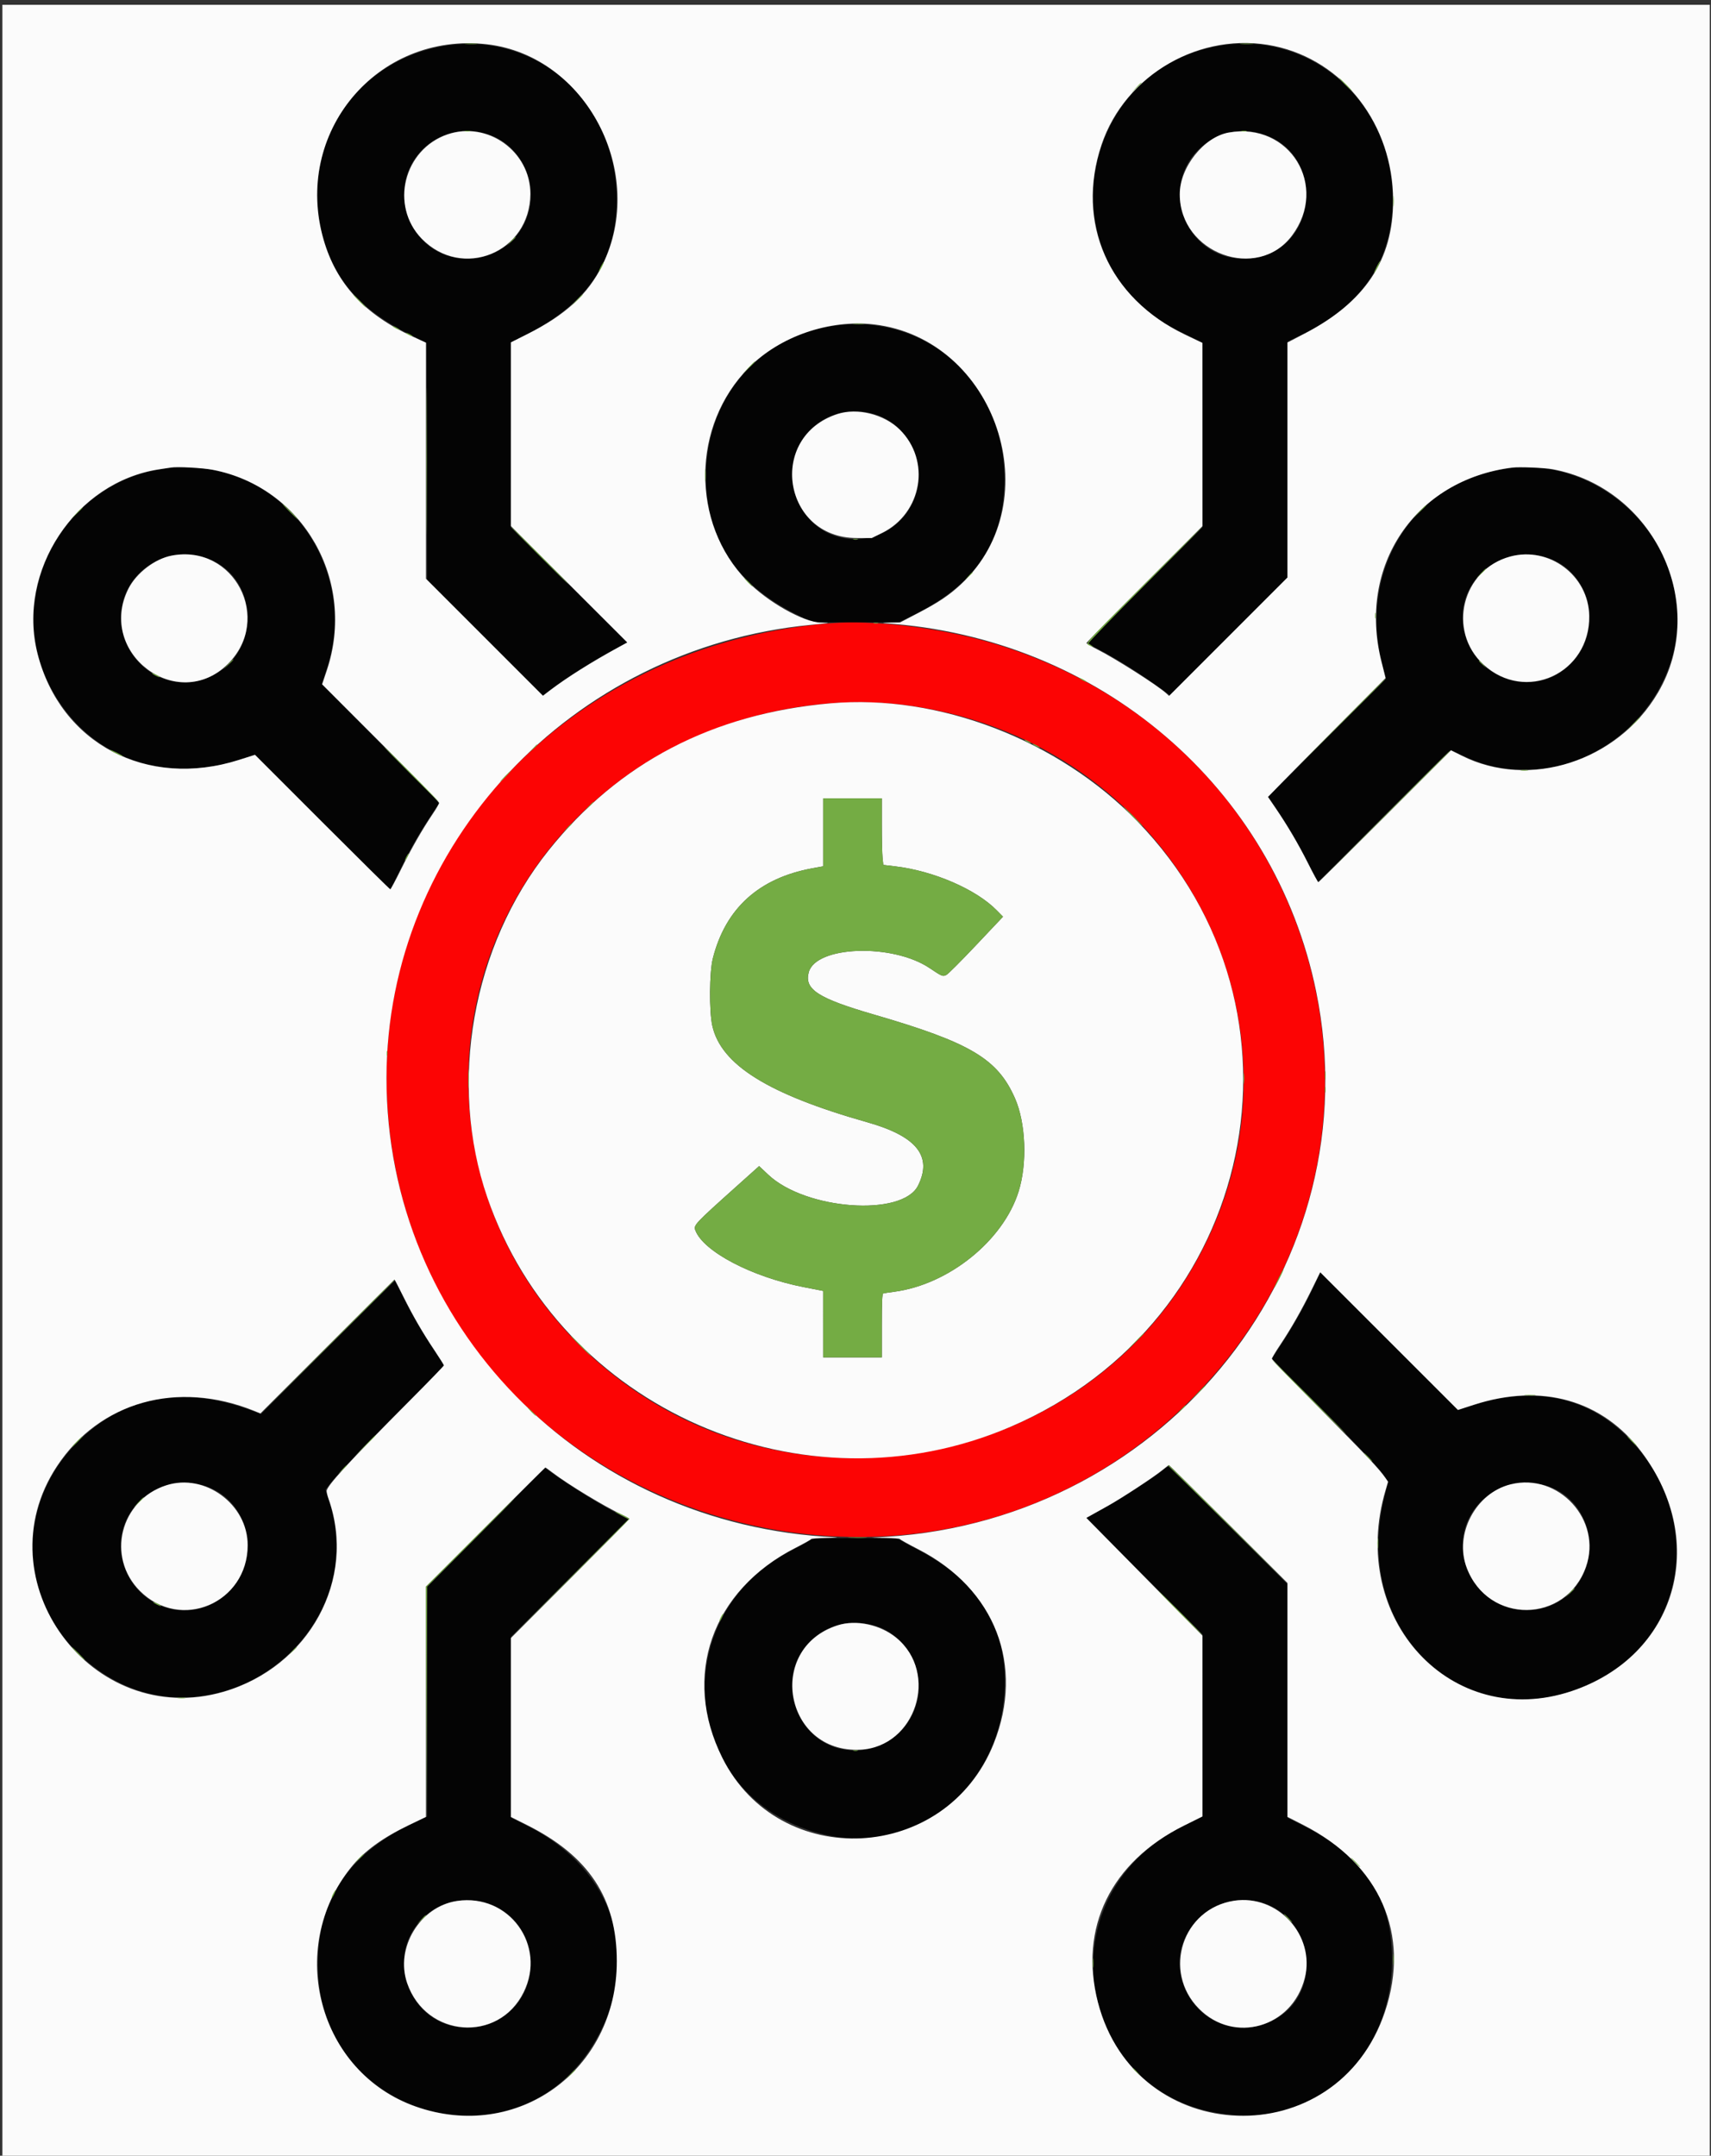 <svg id="svg" version="1.1" xmlns="http://www.w3.org/2000/svg" xmlns:xlink="http://www.w3.org/1999/xlink" width="400" height="503.776" viewBox="0, 0, 400,503.776"><rect x="0" y="0" width="400" height="503.776" fill="#333333" stroke="none"/><g id="svgg"><path id="path0" d="M102.238 11.034 C 82.194 15.256,70.234 34.760,75.356 54.871 C 77.982 65.179,84.174 72.306,95.435 77.980 L 99.720 80.140 99.792 107.835 L 99.863 135.529 113.362 149.026 L 126.861 162.523 129.434 160.632 C 133.034 157.986,138.612 154.478,142.977 152.115 L 146.681 150.109 133.050 136.663 L 119.419 123.217 119.430 101.631 L 119.441 80.046 123.706 77.830 C 137.600 70.611,144.103 60.720,144.165 46.713 C 144.269 23.284,124.391 6.368,102.238 11.034 M284.615 10.781 C 253.446 16.502,244.858 57.513,271.189 74.895 C 272.266 75.606,274.941 77.054,277.133 78.113 L 281.119 80.039 281.119 101.629 L 281.119 123.219 267.692 136.643 C 260.308 144.027,254.266 150.140,254.266 150.229 C 254.266 150.318,255.430 151.001,256.853 151.748 C 261.281 154.070,266.794 157.555,271.499 161.005 L 273.488 162.464 287.234 148.708 L 300.979 134.952 300.979 107.393 L 300.979 79.833 304.406 78.172 C 318.521 71.326,325.590 60.777,325.594 46.553 C 325.599 23.793,306.162 6.826,284.615 10.781 M114.006 31.358 C 121.430 33.640,125.815 42.192,123.500 49.873 C 119.628 62.724,102.006 64.291,96.126 52.308 C 90.167 40.163,101.075 27.382,114.006 31.358 M292.813 30.780 C 310.831 33.704,308.947 60.346,290.714 60.454 C 277.162 60.535,270.628 43.454,280.758 34.425 C 284.066 31.477,288.621 30.100,292.813 30.780 M193.706 76.349 C 176.684 79.387,165.035 93.604,165.035 111.341 C 165.035 125.695,171.935 136.358,185.751 143.356 L 189.894 145.455 199.989 145.455 L 210.083 145.455 214.015 143.492 C 228.216 136.403,234.826 126.364,234.825 111.888 C 234.824 88.929,215.723 72.420,193.706 76.349 M204.196 96.709 C 211.637 98.766,216.334 106.981,214.400 114.557 C 210.921 128.181,192.833 130.191,186.745 117.630 C 181.003 105.783,191.499 93.200,204.196 96.709 M39.478 109.378 C 15.818 111.814,0.979 137.801,11.068 159.133 C 19.144 176.207,37.219 183.609,56.026 177.543 L 59.604 176.389 75.385 192.168 C 84.065 200.847,91.216 207.890,91.276 207.820 C 91.337 207.750,92.339 205.741,93.502 203.357 C 95.965 198.309,97.713 195.222,100.613 190.795 L 102.704 187.603 96.177 181.004 C 92.588 177.375,86.407 171.129,82.441 167.125 L 75.232 159.844 76.340 156.470 C 84.510 131.590,65.062 106.744,39.478 109.378 M353.147 109.385 C 331.026 111.857,317.392 132.661,323.120 155.203 L 323.998 158.658 310.219 172.439 L 296.439 186.220 298.000 188.448 C 300.487 191.996,303.754 197.563,305.988 202.056 L 308.054 206.210 323.468 190.797 C 331.946 182.320,339.024 175.385,339.196 175.385 C 339.368 175.385,340.815 176.007,342.412 176.768 C 366.720 188.356,395.745 166.526,391.773 139.642 C 389.040 121.145,371.421 107.343,353.147 109.385 M46.646 129.932 C 61.666 133.473,61.620 155.176,46.585 159.015 C 37.000 161.462,27.773 153.571,28.315 143.392 C 28.798 134.337,37.677 127.817,46.646 129.932 M361.690 130.315 C 371.786 133.520,374.964 146.857,367.527 154.808 C 359.316 163.586,344.777 159.233,342.235 147.237 C 339.891 136.175,350.656 126.812,361.690 130.315 M307.133 300.632 C 305.028 305.094,302.468 309.660,299.659 313.963 L 297.300 317.576 305.812 326.131 C 316.841 337.215,322.197 342.850,323.493 344.733 L 324.538 346.249 323.677 349.698 C 314.961 384.603,347.935 409.767,377.063 390.440 C 395.213 378.397,397.027 352.870,380.913 336.257 C 371.390 326.438,358.795 323.727,344.313 328.380 L 340.839 329.496 324.755 313.433 L 308.671 297.370 307.133 300.632 M76.579 314.889 L 60.991 330.477 60.076 330.112 C 43.991 323.692,29.972 325.773,18.937 336.219 C 2.425 351.849,4.243 376.853,22.862 390.207 C 49.855 409.566,87.110 382.354,76.934 350.711 L 76.105 348.134 77.196 346.690 C 78.826 344.531,86.200 336.821,95.498 327.554 C 100.051 323.017,103.776 319.212,103.776 319.100 C 103.776 318.987,102.850 317.539,101.718 315.881 C 99.038 311.957,95.478 305.777,93.820 302.168 C 93.096 300.591,92.427 299.301,92.335 299.301 C 92.243 299.301,85.153 306.315,76.579 314.889 M271.888 343.527 C 270.096 345.078,262.293 350.131,258.085 352.465 L 253.932 354.769 267.526 368.365 L 281.119 381.960 281.119 403.244 L 281.119 424.528 276.570 426.779 C 241.617 444.067,252.824 494.426,291.608 494.354 C 310.766 494.319,325.500 478.442,325.437 457.902 C 325.392 443.465,319.128 433.989,304.822 426.719 L 300.979 424.766 300.979 397.487 L 300.979 370.208 287.202 356.433 C 279.624 348.856,273.299 342.662,273.146 342.669 C 272.993 342.675,272.427 343.061,271.888 343.527 M113.634 356.923 L 99.860 370.859 99.860 397.677 L 99.860 424.495 95.734 426.489 C 81.413 433.410,74.240 444.336,74.284 459.161 C 74.392 495.196,121.414 507.924,139.285 476.755 C 150.214 457.695,143.638 436.951,123.438 426.769 L 119.443 424.755 119.442 403.637 L 119.441 382.520 133.190 368.768 L 146.939 355.017 145.148 354.115 C 140.522 351.785,132.613 346.890,128.529 343.828 L 127.407 342.987 113.634 356.923 M47.273 347.039 C 58.059 350.005,61.560 363.832,53.573 371.919 C 45.374 380.218,31.654 376.322,28.695 364.855 C 25.861 353.869,36.167 343.986,47.273 347.039 M360.420 346.902 C 369.734 348.877,374.462 359.865,369.777 368.653 C 364.609 378.349,350.819 378.974,344.645 369.790 C 336.901 358.271,346.736 344.001,360.420 346.902 M189.650 359.711 C 189.650 359.860,187.762 360.938,185.453 362.108 C 154.318 377.878,159.428 421.418,193.287 428.844 C 214.470 433.490,234.015 417.351,234.884 394.498 C 235.432 380.065,228.814 369.567,214.451 362.088 C 212.198 360.915,210.284 359.840,210.196 359.698 C 209.977 359.343,189.650 359.356,189.650 359.711 M204.395 379.862 C 211.630 381.847,216.308 390.157,214.400 397.634 C 210.924 411.247,192.717 413.265,186.728 400.699 C 181.001 388.681,191.481 376.320,204.395 379.862 M112.389 444.360 C 120.398 446.007,125.476 453.855,123.775 461.958 C 120.825 476.008,102.003 478.256,95.896 465.288 C 90.586 454.013,100.173 441.847,112.389 444.360 M293.846 444.339 C 307.237 447.163,309.792 466.043,297.609 472.141 C 288.745 476.578,278.770 472.025,276.218 462.378 C 273.458 451.946,283.106 442.074,293.846 444.339 " stroke="none" fill="#040404" fill-rule="evenodd"></path><path id="path1" d="M194.266 145.638 C 126.336 151.054,80.046 208.644,92.338 272.448 C 108.834 358.072,219.375 389.082,280.291 325.175 C 335.913 266.823,309.092 172.138,230.645 149.908 C 219.076 146.629,204.009 144.861,194.266 145.638 M212.556 164.887 C 276.847 173.880,310.998 243.217,277.965 297.690 C 250.622 342.781,187.987 354.643,145.338 322.808 C 96.789 286.568,97.684 215.726,147.133 180.786 C 165.332 167.926,190.521 161.805,212.556 164.887 " stroke="none" fill="#fc0404" fill-rule="evenodd"></path><path id="path2" d="M0.559 252.448 L 0.559 503.776 200.140 503.776 L 399.720 503.776 399.720 252.448 L 399.720 1.119 200.140 1.119 L 0.559 1.119 0.559 252.448 M113.846 10.347 C 137.039 13.007,151.415 40.507,140.826 61.958 C 137.471 68.756,132.174 73.625,123.295 78.073 L 119.441 80.004 119.441 101.469 L 119.441 122.935 133.042 136.539 L 146.644 150.143 144.721 151.192 C 138.360 154.663,132.440 158.384,128.572 161.343 L 126.934 162.596 113.257 148.921 L 99.580 135.247 99.580 107.666 L 99.580 80.086 96.409 78.622 C 85.235 73.466,78.644 66.303,75.668 56.082 C 68.390 31.083,88.158 7.401,113.846 10.347 M297.902 10.759 C 314.139 14.174,325.665 29.147,325.686 46.853 C 325.702 60.707,319.131 70.595,305.029 77.939 L 300.979 80.047 300.979 107.507 L 300.979 134.967 287.143 148.801 L 273.307 162.634 272.668 162.044 C 270.689 160.218,260.709 153.860,256.514 151.754 C 255.124 151.055,253.986 150.390,253.986 150.276 C 253.986 150.161,260.091 143.964,267.552 136.503 L 281.119 122.939 281.108 101.540 L 281.098 80.140 277.056 78.205 C 259.174 69.644,251.419 52.068,257.499 33.882 C 263.021 17.365,280.835 7.170,297.902 10.759 M104.615 31.408 C 94.386 34.923,91.113 48.084,98.563 55.749 C 108.068 65.529,123.930 59.018,123.983 45.315 C 124.021 35.413,113.969 28.195,104.615 31.408 M287.273 30.967 C 281.453 31.982,275.804 39.096,275.804 45.411 C 275.804 59.212,293.960 65.874,302.052 55.042 C 310.697 43.472,301.498 28.487,287.273 30.967 M204.232 75.806 C 232.842 79.084,245.608 116.975,224.686 136.514 C 221.898 139.118,219.405 140.786,214.444 143.369 L 210.440 145.455 207.947 145.505 C 206.532 145.534,206.059 145.595,206.853 145.648 C 256.977 148.968,297.929 183.931,307.701 231.748 C 320.622 294.977,273.338 354.955,207.273 359.137 L 203.776 359.359 207.040 359.400 C 208.834 359.422,210.345 359.545,210.396 359.672 C 210.448 359.799,212.398 360.884,214.730 362.082 C 232.653 371.296,239.603 389.249,232.306 407.481 C 221.128 435.409,182.176 437.428,168.864 410.769 C 159.349 391.716,166.350 371.691,186.021 361.691 C 187.940 360.716,189.552 359.810,189.604 359.679 C 189.655 359.548,191.354 359.416,193.380 359.387 C 195.406 359.357,196.245 359.295,195.245 359.248 C 136.024 356.491,90.301 309.691,90.355 251.888 C 90.407 197.467,133.507 151.453,189.510 146.029 C 194.303 145.565,194.412 145.541,191.940 145.496 C 187.872 145.423,179.484 140.704,174.672 135.781 C 161.431 122.236,161.629 99.400,175.105 85.871 C 182.349 78.598,193.867 74.618,204.232 75.806 M195.804 96.751 C 179.314 102.083,182.983 125.734,200.301 125.734 L 203.819 125.734 206.228 124.541 C 215.583 119.904,217.669 107.595,210.323 100.378 C 206.688 96.806,200.452 95.248,195.804 96.751 M49.738 109.790 C 70.926 113.870,83.407 135.819,76.399 156.678 L 75.308 159.925 88.983 173.598 C 96.504 181.118,102.657 187.434,102.657 187.634 C 102.657 187.834,102.002 188.967,101.201 190.152 C 98.735 193.803,96.132 198.349,93.734 203.195 C 92.472 205.745,91.352 207.832,91.245 207.832 C 91.138 207.832,83.976 200.758,75.329 192.112 L 59.608 176.393 55.888 177.576 C 34.337 184.430,14.136 173.787,8.771 152.751 C 3.852 133.464,17.676 112.564,37.265 109.673 C 38.384 109.508,39.615 109.317,40.000 109.250 C 41.363 109.012,47.446 109.349,49.738 109.790 M362.937 109.654 C 386.729 114.019,399.646 141.367,387.601 161.871 C 378.159 177.943,357.562 184.550,341.714 176.591 L 339.213 175.335 323.801 190.744 C 315.325 199.220,308.305 206.154,308.201 206.154 C 308.098 206.154,307.006 204.153,305.775 201.708 C 303.467 197.122,301.049 193.019,298.118 188.712 L 296.432 186.234 299.473 183.117 C 301.146 181.403,307.332 175.151,313.220 169.225 L 323.925 158.450 322.940 154.539 C 317.304 132.172,330.846 112.153,353.566 109.266 C 355.118 109.068,361.095 109.316,362.937 109.654 M40.140 129.838 C 36.212 130.581,31.836 133.942,30.004 137.622 C 22.547 152.595,41.555 166.871,53.310 155.126 C 63.841 144.605,54.713 127.079,40.140 129.838 M353.055 130.060 C 341.797 133.110,338.256 147.397,346.802 155.289 C 356.605 164.341,371.720 157.387,371.524 143.915 C 371.386 134.515,362.160 127.593,353.055 130.060 M194.126 164.363 C 166.581 166.785,144.647 178.231,128.249 198.741 C 110.387 221.082,104.730 253.134,113.932 279.860 C 130.973 329.353,187.754 354.226,236.236 333.434 C 293.772 308.760,308.957 236.271,265.881 191.922 C 247.379 172.875,219.426 162.139,194.126 164.363 M206.154 192.686 C 206.154 196.048,206.232 199.547,206.328 200.462 L 206.501 202.125 209.335 202.463 C 218.254 203.527,228.168 207.818,232.977 212.695 L 234.486 214.225 228.229 220.844 C 224.788 224.485,221.655 227.624,221.266 227.822 C 220.396 228.263,220.269 228.212,217.309 226.229 C 208.620 220.404,190.734 221.030,189.068 227.216 C 187.995 231.201,191.217 233.290,204.304 237.092 C 226.878 243.651,233.231 247.423,237.291 256.679 C 239.827 262.460,240.189 271.880,238.129 278.455 C 234.533 289.927,221.824 300.174,209.091 301.868 C 207.860 302.032,206.696 302.210,206.503 302.263 C 206.235 302.338,206.154 304.083,206.154 309.781 L 206.154 317.203 199.301 317.203 L 192.448 317.203 192.447 309.441 L 192.446 301.678 187.901 300.791 C 175.792 298.427,164.447 292.488,162.560 287.525 C 162.101 286.316,162.336 286.064,172.217 277.210 L 177.467 272.506 179.620 274.532 C 188.375 282.768,210.958 284.401,214.622 277.063 C 218.047 270.202,214.299 265.529,202.754 262.265 C 179.608 255.722,168.559 248.845,166.523 239.712 C 165.765 236.313,165.835 227.183,166.643 223.985 C 169.605 212.273,177.425 205.195,189.929 202.907 L 192.448 202.446 192.448 194.510 L 192.448 186.573 199.301 186.573 L 206.154 186.573 206.154 192.686 M344.619 328.274 C 360.427 323.162,374.595 327.161,383.757 339.320 C 399.664 360.430,391.885 387.028,367.413 395.202 C 339.311 404.587,314.990 378.278,323.940 348.175 L 324.503 346.279 323.880 345.377 C 322.427 343.274,319.539 340.216,308.751 329.354 C 302.476 323.038,297.343 317.715,297.343 317.527 C 297.343 317.338,298.204 315.898,299.256 314.326 C 301.832 310.478,304.230 306.273,306.640 301.380 L 308.641 297.314 324.740 313.405 L 340.839 329.496 344.619 328.274 M94.298 303.007 C 96.714 307.834,98.687 311.240,101.588 315.586 C 102.792 317.389,103.776 318.962,103.776 319.081 C 103.776 319.200,100.271 322.822,95.986 327.131 C 81.432 341.768,76.364 347.277,76.364 348.457 C 76.364 348.767,76.560 349.571,76.800 350.245 C 83.488 368.986,72.270 389.571,52.209 395.367 C 21.469 404.249,-4.296 369.350,13.301 342.666 C 23.253 327.576,41.529 322.454,59.464 329.728 L 60.886 330.305 76.526 314.663 C 85.128 306.060,92.197 299.021,92.235 299.021 C 92.273 299.021,93.201 300.815,94.298 303.007 M287.202 356.153 L 300.979 369.928 300.979 397.262 L 300.979 424.595 304.620 426.446 C 322.642 435.611,329.838 452.010,323.780 470.115 C 312.554 503.667,265.564 502.141,256.677 467.934 C 252.164 450.566,259.684 435.134,276.806 426.626 L 281.119 424.483 281.115 403.360 L 281.111 382.238 267.541 368.478 L 253.970 354.718 255.167 354.046 C 255.825 353.676,257.559 352.709,259.021 351.899 C 262.170 350.151,269.766 345.164,271.748 343.542 C 272.517 342.913,273.209 342.393,273.286 342.388 C 273.362 342.382,279.624 348.576,287.202 356.153 M129.182 344.143 C 132.869 346.944,141.210 352.000,145.389 353.968 C 146.348 354.419,147.133 354.860,147.133 354.948 C 147.133 355.035,140.902 361.337,133.287 368.951 L 119.441 382.795 119.441 403.703 L 119.441 424.611 123.147 426.466 C 137.652 433.725,144.196 443.628,144.196 458.322 C 144.196 483.859,120.921 500.656,97.150 492.274 C 74.550 484.305,66.752 455.428,82.063 436.400 C 85.097 432.628,89.396 429.487,95.594 426.512 L 99.580 424.599 99.580 397.685 L 99.580 370.771 113.495 356.854 C 121.149 349.200,127.452 342.937,127.503 342.937 C 127.553 342.937,128.309 343.480,129.182 344.143 M38.881 347.101 C 28.105 350.585,24.784 363.852,32.704 371.781 C 42.201 381.288,57.867 374.651,57.898 361.108 C 57.920 351.570,47.895 344.187,38.881 347.101 M353.171 346.872 C 344.967 348.905,339.909 358.531,342.903 366.411 C 347.929 379.638,366.073 379.465,370.772 366.146 C 374.607 355.276,364.393 344.091,353.171 346.872 M195.804 379.828 C 178.937 385.282,183.413 409.761,201.118 408.888 C 214.065 408.250,219.631 390.999,209.552 382.747 C 205.758 379.641,200.100 378.439,195.804 379.828 M106.882 444.236 C 98.208 445.502,92.322 455.200,95.201 463.480 C 99.622 476.192,116.522 477.498,122.410 465.584 C 127.830 454.618,118.992 442.467,106.882 444.236 M288.504 444.187 C 276.458 446.021,271.672 460.685,280.277 469.395 C 288.526 477.745,302.102 473.826,305.033 462.249 C 307.548 452.310,298.696 442.636,288.504 444.187 " stroke="none" fill="#fbfbfb" fill-rule="evenodd"></path><path id="path3" d="M108.890 10.276 C 109.625 10.334,110.758 10.333,111.407 10.274 C 112.056 10.216,111.455 10.168,110.070 10.169 C 108.685 10.170,108.154 10.218,108.890 10.276 M290.140 10.276 C 290.871 10.333,292.066 10.333,292.797 10.276 C 293.528 10.218,292.930 10.171,291.469 10.171 C 290.007 10.171,289.409 10.218,290.140 10.276 M314.406 19.720 C 315.241 20.566,315.988 21.259,316.065 21.259 C 316.142 21.259,315.521 20.566,314.685 19.720 C 313.850 18.874,313.103 18.182,313.026 18.182 C 312.949 18.182,313.570 18.874,314.406 19.720 M265.581 20.490 L 264.476 21.678 265.664 20.573 C 266.770 19.544,266.982 19.301,266.770 19.301 C 266.724 19.301,266.189 19.836,265.581 20.490 M108.745 30.687 C 109.092 30.754,109.596 30.752,109.863 30.682 C 110.131 30.612,109.846 30.557,109.231 30.560 C 108.615 30.563,108.397 30.620,108.745 30.687 M290.283 30.687 C 290.631 30.754,291.134 30.752,291.402 30.682 C 291.669 30.612,291.385 30.557,290.769 30.560 C 290.154 30.563,289.935 30.620,290.283 30.687 M325.688 46.993 C 325.688 48.147,325.738 48.619,325.798 48.042 C 325.859 47.465,325.859 46.521,325.798 45.944 C 325.738 45.367,325.688 45.839,325.688 46.993 M119.426 56.434 L 118.462 57.483 119.510 56.519 C 120.087 55.988,120.559 55.516,120.559 55.470 C 120.559 55.256,120.323 55.457,119.426 56.434 M321.818 62.378 C 321.428 63.147,321.172 63.776,321.249 63.776 C 321.326 63.776,321.708 63.147,322.098 62.378 C 322.488 61.608,322.744 60.979,322.667 60.979 C 322.590 60.979,322.208 61.608,321.818 62.378 M140.420 62.378 C 140.106 62.993,139.912 63.497,139.989 63.497 C 140.066 63.497,140.385 62.993,140.699 62.378 C 141.013 61.762,141.207 61.259,141.130 61.259 C 141.053 61.259,140.734 61.762,140.420 62.378 M83.916 70.350 C 84.752 71.196,85.498 71.888,85.575 71.888 C 85.652 71.888,85.031 71.196,84.196 70.350 C 83.360 69.503,82.614 68.811,82.537 68.811 C 82.460 68.811,83.080 69.503,83.916 70.350 M134.675 70.280 L 133.287 71.748 134.755 70.360 C 135.563 69.597,136.224 68.936,136.224 68.892 C 136.224 68.683,135.965 68.915,134.675 70.280 M199.658 75.730 C 200.316 75.789,201.323 75.788,201.896 75.728 C 202.468 75.668,201.930 75.619,200.699 75.620 C 199.469 75.621,199.000 75.671,199.658 75.730 M91.748 76.209 C 91.748 76.286,92.126 76.545,92.587 76.783 C 93.049 77.022,93.427 77.154,93.427 77.077 C 93.427 77.000,93.049 76.742,92.587 76.503 C 92.126 76.265,91.748 76.132,91.748 76.209 M95.385 78.182 C 95.769 78.402,96.210 78.582,96.364 78.582 C 96.517 78.582,96.329 78.402,95.944 78.182 C 95.559 77.962,95.119 77.782,94.965 77.782 C 94.811 77.782,95.000 77.962,95.385 78.182 M99.715 107.832 C 99.715 123.063,99.749 129.253,99.790 121.587 C 99.832 113.922,99.832 101.460,99.790 93.895 C 99.749 86.330,99.715 92.601,99.715 107.832 M174.955 85.944 L 173.566 87.413 175.035 86.025 C 176.400 84.735,176.632 84.476,176.423 84.476 C 176.379 84.476,175.718 85.136,174.955 85.944 M164.853 111.049 C 164.853 112.357,164.901 112.892,164.960 112.238 C 165.019 111.584,165.019 110.514,164.960 109.860 C 164.901 109.206,164.853 109.741,164.853 111.049 M67.692 119.580 C 68.683 120.580,69.557 121.399,69.634 121.399 C 69.711 121.399,68.963 120.580,67.972 119.580 C 66.981 118.580,66.107 117.762,66.030 117.762 C 65.953 117.762,66.701 118.580,67.692 119.580 M331.739 119.650 L 330.210 121.259 331.818 119.730 C 332.703 118.889,333.427 118.165,333.427 118.121 C 333.427 117.914,333.159 118.156,331.739 119.650 M17.752 120.070 L 16.364 121.538 17.832 120.150 C 18.640 119.387,19.301 118.726,19.301 118.682 C 19.301 118.473,19.042 118.705,17.752 120.070 M126.014 129.790 C 129.704 133.483,132.786 136.503,132.863 136.503 C 132.940 136.503,129.984 133.483,126.294 129.790 C 122.604 126.098,119.522 123.077,119.445 123.077 C 119.368 123.077,122.324 126.098,126.014 129.790 M267.481 136.574 C 252.674 151.384,253.625 150.300,254.895 150.915 C 255.663 151.287,255.722 151.290,255.275 150.933 C 254.984 150.700,254.606 150.456,254.436 150.390 C 254.265 150.324,260.230 144.152,267.691 136.674 C 275.152 129.195,281.194 123.077,281.117 123.077 C 281.040 123.077,274.904 129.151,267.481 136.574 M199.510 126.067 C 199.780 126.137,200.220 126.137,200.490 126.067 C 200.759 125.997,200.538 125.939,200.000 125.939 C 199.462 125.939,199.241 125.997,199.510 126.067 M346.141 134.056 L 345.035 135.245 346.224 134.139 C 347.329 133.111,347.541 132.867,347.329 132.867 C 347.284 132.867,346.749 133.402,346.141 134.056 M226.416 134.615 L 225.594 135.524 226.503 134.703 C 227.003 134.251,227.413 133.842,227.413 133.794 C 227.413 133.578,227.182 133.768,226.416 134.615 M174.825 136.084 C 175.347 136.622,175.837 137.063,175.914 137.063 C 175.991 137.063,175.627 136.622,175.105 136.084 C 174.583 135.545,174.093 135.105,174.016 135.105 C 173.939 135.105,174.303 135.545,174.825 136.084 M321.469 143.916 C 321.472 144.531,321.530 144.750,321.596 144.402 C 321.663 144.054,321.661 143.551,321.591 143.283 C 321.521 143.016,321.466 143.301,321.469 143.916 M204.266 145.647 C 204.535 145.718,204.976 145.718,205.245 145.647 C 205.514 145.577,205.294 145.519,204.755 145.519 C 204.217 145.519,203.997 145.577,204.266 145.647 M53.274 155.315 L 52.168 156.503 53.357 155.398 C 54.462 154.369,54.674 154.126,54.462 154.126 C 54.417 154.126,53.882 154.661,53.274 155.315 M345.734 154.493 C 345.734 154.541,346.143 154.950,346.643 155.402 L 347.552 156.224 346.731 155.315 C 345.965 154.467,345.734 154.277,345.734 154.493 M35.524 157.340 C 35.524 157.531,37.237 158.381,37.365 158.253 C 37.426 158.192,37.037 157.933,36.500 157.677 C 35.963 157.421,35.524 157.270,35.524 157.340 M252.308 158.447 C 252.308 158.524,252.685 158.782,253.147 159.021 C 253.608 159.260,253.986 159.392,253.986 159.315 C 253.986 159.238,253.608 158.980,253.147 158.741 C 252.685 158.503,252.308 158.370,252.308 158.447 M313.006 169.441 L 302.238 180.280 313.077 169.512 C 323.151 159.504,324.042 158.601,323.845 158.601 C 323.806 158.601,318.928 163.479,313.006 169.441 M381.809 169.161 L 380.280 170.769 381.888 169.240 C 383.382 167.820,383.625 167.552,383.417 167.552 C 383.373 167.552,382.650 168.276,381.809 169.161 M240.000 173.287 C 240.385 173.507,240.825 173.686,240.979 173.686 C 241.133 173.686,240.944 173.507,240.559 173.287 C 240.175 173.067,239.734 172.887,239.580 172.887 C 239.427 172.887,239.615 173.067,240.000 173.287 M241.399 173.832 C 241.399 173.909,241.776 174.167,242.238 174.406 C 242.699 174.644,243.077 174.777,243.077 174.700 C 243.077 174.623,242.699 174.365,242.238 174.126 C 241.776 173.887,241.399 173.755,241.399 173.832 M124.598 174.895 L 123.776 175.804 124.685 174.983 C 125.533 174.217,125.723 173.986,125.507 173.986 C 125.459 173.986,125.050 174.395,124.598 174.895 M96.084 180.979 C 99.620 184.517,102.576 187.413,102.653 187.413 C 102.730 187.413,99.900 184.517,96.364 180.979 C 92.828 177.441,89.872 174.545,89.795 174.545 C 89.718 174.545,92.548 177.441,96.084 180.979 M25.734 175.243 C 25.734 175.431,28.566 176.842,28.691 176.717 C 28.749 176.659,28.107 176.275,27.265 175.862 C 26.423 175.449,25.734 175.170,25.734 175.243 M323.496 190.839 L 308.112 206.294 323.566 190.910 C 332.066 182.449,339.021 175.494,339.021 175.455 C 339.021 175.259,337.795 176.474,323.496 190.839 M355.594 180.060 C 356.017 180.125,356.710 180.125,357.133 180.060 C 357.556 179.996,357.210 179.944,356.364 179.944 C 355.517 179.944,355.171 179.996,355.594 180.060 M118.042 181.399 C 117.363 182.091,116.870 182.657,116.946 182.657 C 117.023 182.657,117.642 182.091,118.322 181.399 C 119.001 180.706,119.494 180.140,119.417 180.140 C 119.340 180.140,118.721 180.706,118.042 181.399 M192.448 194.510 L 192.448 202.446 189.929 202.907 C 177.425 205.195,169.605 212.273,166.643 223.985 C 165.835 227.183,165.765 236.313,166.523 239.712 C 168.559 248.845,179.608 255.722,202.754 262.265 C 214.299 265.529,218.047 270.202,214.622 277.063 C 210.958 284.401,188.375 282.768,179.620 274.532 L 177.467 272.506 172.217 277.210 C 162.336 286.064,162.101 286.316,162.560 287.525 C 164.447 292.488,175.792 298.427,187.901 300.791 L 192.446 301.678 192.447 309.441 L 192.448 317.203 199.301 317.203 L 206.154 317.203 206.154 309.781 C 206.154 304.083,206.235 302.338,206.503 302.263 C 206.696 302.210,207.860 302.032,209.091 301.868 C 221.824 300.174,234.533 289.927,238.129 278.455 C 240.189 271.880,239.827 262.460,237.291 256.679 C 233.231 247.423,226.878 243.651,204.304 237.092 C 191.217 233.290,187.995 231.201,189.068 227.216 C 190.734 221.030,208.620 220.404,217.309 226.229 C 220.269 228.212,220.396 228.263,221.266 227.822 C 221.655 227.624,224.788 224.485,228.229 220.844 L 234.486 214.225 232.977 212.695 C 228.168 207.818,218.254 203.527,209.335 202.463 L 206.501 202.125 206.328 200.462 C 206.232 199.547,206.154 196.048,206.154 192.686 L 206.154 186.573 199.301 186.573 L 192.448 186.573 192.448 194.510 M137.607 188.462 L 136.643 189.510 137.692 188.547 C 138.669 187.649,138.870 187.413,138.656 187.413 C 138.610 187.413,138.137 187.885,137.607 188.462 M264.755 190.769 C 265.979 192.000,267.043 193.007,267.120 193.007 C 267.197 193.007,266.259 192.000,265.035 190.769 C 263.811 189.538,262.747 188.531,262.670 188.531 C 262.594 188.531,263.532 189.538,264.755 190.769 M132.572 193.497 L 131.608 194.545 132.657 193.581 C 133.634 192.684,133.835 192.448,133.621 192.448 C 133.575 192.448,133.103 192.920,132.572 193.497 M94.965 200.280 C 94.726 200.741,94.594 201.119,94.671 201.119 C 94.748 201.119,95.006 200.741,95.245 200.280 C 95.483 199.818,95.616 199.441,95.539 199.441 C 95.462 199.441,95.204 199.818,94.965 200.280 M90.415 246.154 C 90.415 246.692,90.472 246.913,90.542 246.643 C 90.613 246.374,90.613 245.934,90.542 245.664 C 90.472 245.395,90.415 245.615,90.415 246.154 M109.479 252.168 C 109.480 254.168,109.524 254.949,109.578 253.904 C 109.632 252.860,109.632 251.223,109.577 250.268 C 109.523 249.313,109.479 250.168,109.479 252.168 M309.737 251.329 C 309.739 252.252,309.791 252.596,309.853 252.093 C 309.915 251.590,309.914 250.835,309.850 250.415 C 309.786 249.994,309.735 250.406,309.737 251.329 M290.723 252.028 C 290.723 253.182,290.773 253.654,290.833 253.077 C 290.893 252.500,290.893 251.556,290.833 250.979 C 290.773 250.402,290.723 250.874,290.723 252.028 M309.721 254.685 C 309.724 255.301,309.781 255.520,309.848 255.172 C 309.915 254.824,309.913 254.320,309.843 254.053 C 309.773 253.785,309.718 254.070,309.721 254.685 M298.938 298.616 C 298.368 299.767,297.908 300.801,297.916 300.914 C 297.924 301.027,298.435 300.130,299.053 298.922 C 299.670 297.714,300.130 296.680,300.074 296.624 C 300.019 296.569,299.507 297.465,298.938 298.616 M76.503 314.755 L 60.839 330.490 76.573 314.826 C 91.199 300.266,92.433 299.021,92.237 299.021 C 92.198 299.021,85.117 306.101,76.503 314.755 M265.028 313.916 L 262.797 316.224 265.105 313.993 C 266.374 312.765,267.413 311.727,267.413 311.685 C 267.413 311.481,267.101 311.773,265.028 313.916 M135.664 314.545 C 136.965 315.853,138.093 316.923,138.169 316.923 C 138.246 316.923,137.245 315.853,135.944 314.545 C 134.643 313.238,133.516 312.168,133.439 312.168 C 133.362 312.168,134.363 313.238,135.664 314.545 M305.874 326.434 C 310.641 331.203,314.605 335.105,314.682 335.105 C 314.759 335.105,310.921 331.203,306.154 326.434 C 301.386 321.664,297.423 317.762,297.346 317.762 C 297.269 317.762,301.107 321.664,305.874 326.434 M279.992 325.524 L 278.182 327.413 280.070 325.602 C 281.824 323.921,282.086 323.636,281.880 323.636 C 281.837 323.636,280.987 324.486,279.992 325.524 M356.581 326.079 C 357.239 326.138,358.246 326.138,358.819 326.077 C 359.391 326.017,358.853 325.969,357.622 325.970 C 356.392 325.971,355.923 326.020,356.581 326.079 M275.931 329.580 L 274.825 330.769 276.014 329.664 C 276.668 329.055,277.203 328.520,277.203 328.475 C 277.203 328.263,276.959 328.475,275.931 329.580 M124.196 329.930 C 124.718 330.469,125.208 330.909,125.285 330.909 C 125.361 330.909,124.997 330.469,124.476 329.930 C 123.954 329.392,123.464 328.951,123.387 328.951 C 123.310 328.951,123.674 329.392,124.196 329.930 M85.309 337.832 L 82.937 340.280 85.385 337.908 C 87.658 335.706,87.960 335.385,87.756 335.385 C 87.714 335.385,86.613 336.486,85.309 337.832 M17.902 336.923 C 17.223 337.615,16.730 338.182,16.807 338.182 C 16.884 338.182,17.502 337.615,18.182 336.923 C 18.861 336.231,19.354 335.664,19.277 335.664 C 19.200 335.664,18.582 336.231,17.902 336.923 M381.399 336.783 C 382.000 337.399,382.554 337.902,382.631 337.902 C 382.708 337.902,382.279 337.399,381.678 336.783 C 381.077 336.168,380.523 335.664,380.446 335.664 C 380.369 335.664,380.798 336.168,381.399 336.783 M319.720 340.559 C 320.242 341.098,320.732 341.538,320.809 341.538 C 320.886 341.538,320.522 341.098,320.000 340.559 C 319.478 340.021,318.988 339.580,318.911 339.580 C 318.834 339.580,319.198 340.021,319.720 340.559 M79.985 343.427 L 79.021 344.476 80.070 343.512 C 81.046 342.614,81.247 342.378,81.034 342.378 C 80.987 342.378,80.515 342.850,79.985 343.427 M273.041 342.448 C 273.112 342.486,279.458 348.748,287.144 356.364 L 301.119 370.210 287.274 356.294 C 279.659 348.640,273.313 342.378,273.171 342.378 C 273.030 342.378,272.971 342.409,273.041 342.448 M32.295 351.119 L 31.189 352.308 32.378 351.202 C 33.483 350.174,33.695 349.930,33.483 349.930 C 33.438 349.930,32.903 350.465,32.295 351.119 M109.857 360.492 L 99.578 370.775 99.650 397.765 L 99.723 424.755 99.792 397.764 L 99.860 370.772 110.138 360.491 C 115.792 354.836,120.354 350.210,120.277 350.210 C 120.200 350.210,115.511 354.837,109.857 360.492 M145.288 354.165 L 146.939 355.017 133.120 368.907 L 119.301 382.797 133.217 368.952 C 140.871 361.337,147.133 355.038,147.133 354.954 C 147.133 354.779,144.148 353.280,143.840 353.300 C 143.728 353.308,144.379 353.697,145.288 354.165 M322.050 360.699 C 322.051 361.776,322.102 362.183,322.162 361.602 C 322.223 361.022,322.222 360.141,322.160 359.644 C 322.098 359.148,322.049 359.622,322.050 360.699 M198.683 359.369 C 199.728 359.422,201.364 359.422,202.319 359.368 C 203.274 359.313,202.420 359.269,200.420 359.270 C 198.420 359.270,197.638 359.315,198.683 359.369 M366.978 372.238 L 366.014 373.287 367.063 372.323 C 367.640 371.793,368.112 371.321,368.112 371.274 C 368.112 371.060,367.875 371.261,366.978 372.238 M275.804 376.923 C 278.647 379.769,281.036 382.098,281.113 382.098 C 281.190 382.098,278.927 379.769,276.084 376.923 C 273.241 374.077,270.852 371.748,270.775 371.748 C 270.698 371.748,272.961 374.077,275.804 376.923 M35.804 374.403 C 35.804 374.594,37.517 375.443,37.645 375.316 C 37.706 375.255,37.316 374.996,36.780 374.740 C 36.243 374.484,35.804 374.332,35.804 374.403 M168.518 377.928 C 168.272 378.404,168.120 378.843,168.181 378.904 C 168.242 378.964,168.501 378.575,168.757 378.038 C 169.332 376.832,169.132 376.740,168.518 377.928 M18.182 386.434 C 19.017 387.280,19.764 387.972,19.841 387.972 C 19.918 387.972,19.297 387.280,18.462 386.434 C 17.626 385.587,16.879 384.895,16.802 384.895 C 16.725 384.895,17.346 385.587,18.182 386.434 M68.374 385.804 L 67.552 386.713 68.462 385.892 C 68.962 385.440,69.371 385.031,69.371 384.983 C 69.371 384.767,69.140 384.957,68.374 385.804 M41.613 396.846 C 42.116 396.908,42.871 396.907,43.292 396.843 C 43.712 396.779,43.301 396.728,42.378 396.730 C 41.455 396.732,41.111 396.784,41.613 396.846 M199.510 409.144 C 199.780 409.214,200.220 409.214,200.490 409.144 C 200.759 409.074,200.538 409.016,200.000 409.016 C 199.462 409.016,199.241 409.074,199.510 409.144 M83.763 434.476 L 82.657 435.664 83.846 434.559 C 84.500 433.950,85.035 433.416,85.035 433.370 C 85.035 433.158,84.791 433.370,83.763 434.476 M316.783 435.245 C 317.384 435.860,317.939 436.364,318.016 436.364 C 318.093 436.364,317.664 435.860,317.063 435.245 C 316.462 434.629,315.907 434.126,315.831 434.126 C 315.754 434.126,316.182 434.629,316.783 435.245 M77.889 442.543 C 77.643 443.019,77.491 443.458,77.552 443.519 C 77.612 443.580,77.871 443.190,78.127 442.654 C 78.702 441.447,78.503 441.355,77.889 442.543 M300.979 448.252 C 301.501 448.790,301.991 449.231,302.068 449.231 C 302.145 449.231,301.781 448.790,301.259 448.252 C 300.737 447.713,300.247 447.273,300.170 447.273 C 300.093 447.273,300.457 447.713,300.979 448.252 M98.446 448.601 L 97.483 449.650 98.531 448.686 C 99.508 447.789,99.709 447.552,99.495 447.552 C 99.449 447.552,98.977 448.024,98.446 448.601 M325.688 457.902 C 325.688 459.056,325.738 459.528,325.798 458.951 C 325.859 458.374,325.859 457.430,325.798 456.853 C 325.738 456.276,325.688 456.748,325.688 457.902 M255.474 458.741 C 255.474 459.741,255.525 460.150,255.587 459.650 C 255.649 459.150,255.649 458.332,255.587 457.832 C 255.525 457.332,255.474 457.741,255.474 458.741 M264.895 483.444 C 264.895 483.492,265.304 483.901,265.804 484.353 L 266.713 485.175 265.892 484.266 C 265.126 483.418,264.895 483.228,264.895 483.444 M133.274 484.825 L 132.168 486.014 133.357 484.908 C 134.462 483.880,134.674 483.636,134.462 483.636 C 134.417 483.636,133.882 484.171,133.274 484.825 " stroke="none" fill="#74ac44" fill-rule="evenodd"></path></g></svg>